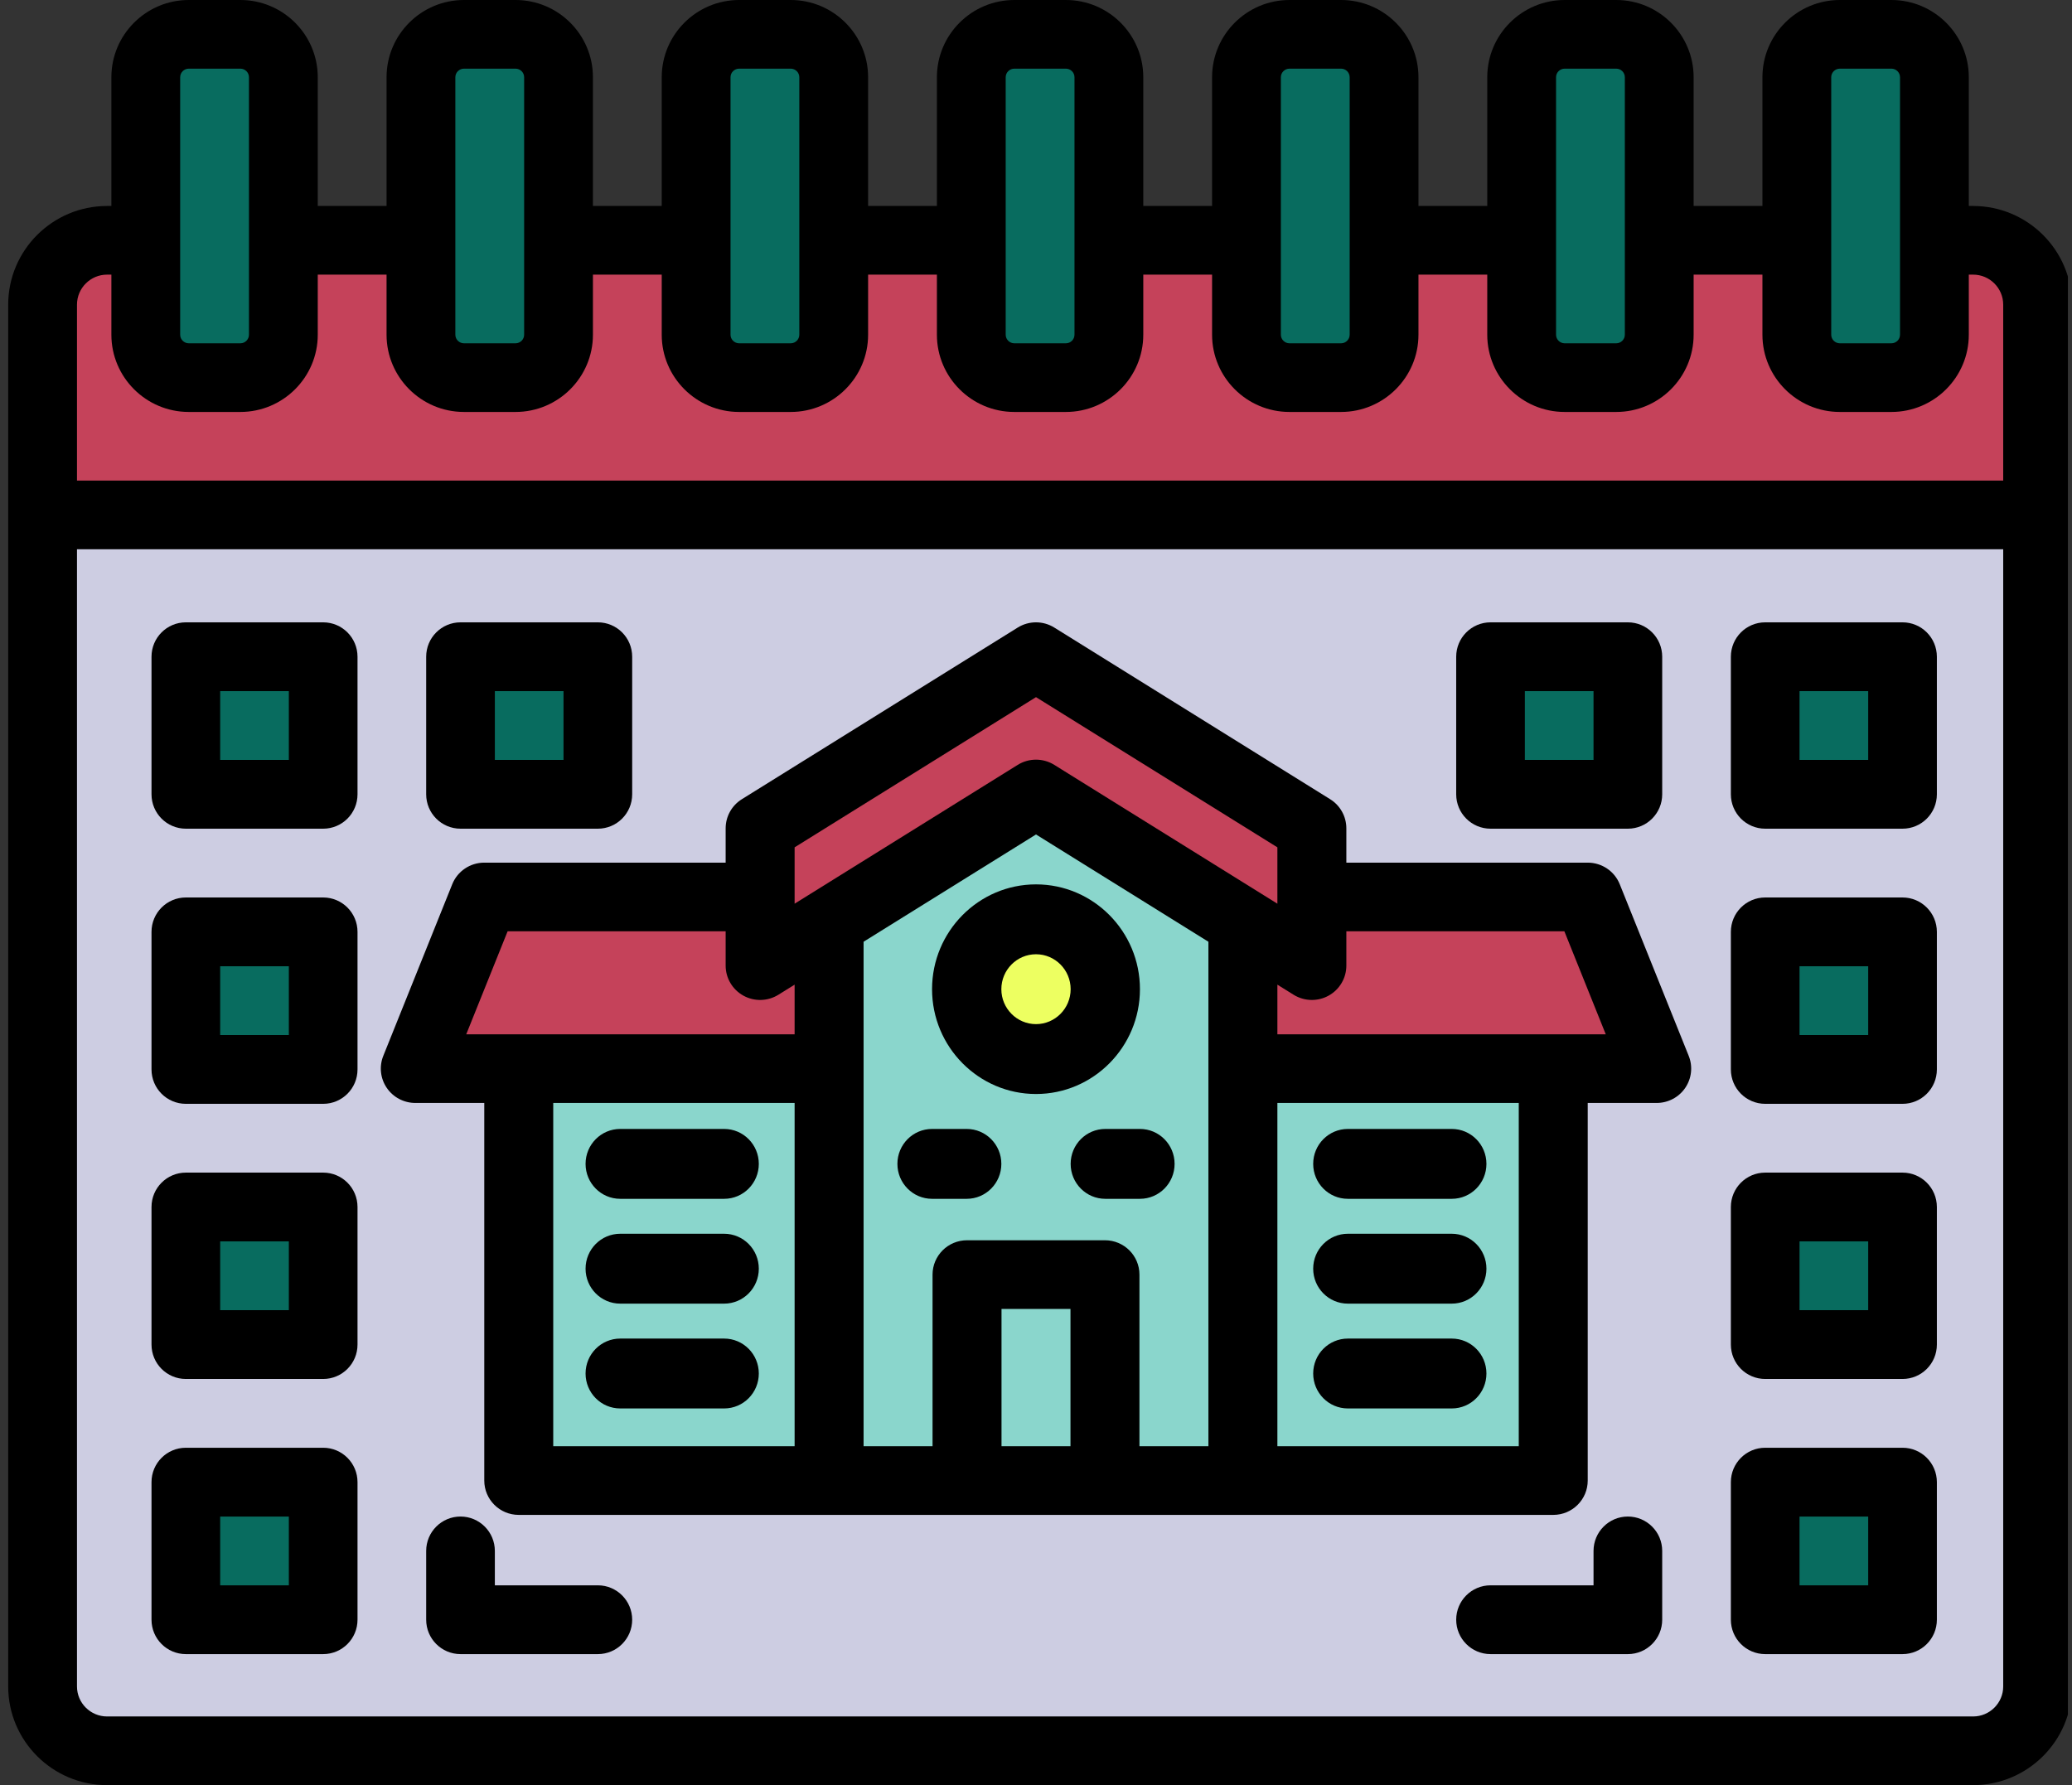 <svg width="253" height="218" viewBox="0 0 253 218" fill="none" xmlns="http://www.w3.org/2000/svg">
<rect x="0" y="0" width="253" height="218" fill="#333333" stroke="none"/>
<g clip-path="url(#clip0_3_89)">
<rect x="5.5" y="60" width="240" height="153" fill="#CDCDE2"/>
<rect x="7.458" y="30.433" width="238.746" height="32.008" fill="#C5425A"/>
<rect x="19.002" y="4.722" width="14.167" height="39.878" fill="#086C5F"/>
<rect x="52.583" y="4.722" width="14.167" height="39.878" fill="#086C5F"/>
<rect x="86.165" y="4.722" width="14.167" height="39.878" fill="#086C5F"/>
<rect x="119.747" y="4.722" width="14.167" height="39.878" fill="#086C5F"/>
<rect x="153.329" y="4.722" width="14.167" height="39.878" fill="#086C5F"/>
<rect x="186.911" y="4.722" width="14.167" height="39.878" fill="#086C5F"/>
<rect x="220.492" y="4.722" width="14.167" height="39.878" fill="#086C5F"/>
<rect x="21.1" y="79.757" width="16.791" height="16.791" fill="#086C5F"/>
<rect x="180.614" y="79.757" width="16.791" height="16.791" fill="#086C5F"/>
<rect x="21.1" y="146.92" width="16.791" height="16.791" fill="#086C5F"/>
<rect x="214.72" y="146.92" width="16.791" height="16.791" fill="#086C5F"/>
<rect x="21.1" y="113.339" width="16.791" height="16.791" fill="#086C5F"/>
<rect x="214.72" y="113.339" width="16.791" height="16.791" fill="#086C5F"/>
<rect x="21.1" y="180.502" width="16.791" height="16.791" fill="#086C5F"/>
<rect x="214.72" y="180.502" width="16.791" height="16.791" fill="#086C5F"/>
<rect x="55.207" y="79.757" width="16.791" height="16.791" fill="#086C5F"/>
<rect x="214.72" y="79.757" width="16.791" height="16.791" fill="#086C5F"/>
<path d="M59.929 110.453L193.47 109.403L201.865 128.031H52.584L59.929 110.453Z" fill="#C5425A"/>
<path d="M93.511 99.958L126.568 80.019L160.15 98.384V117.274L126.568 97.335L93.511 117.274V99.958Z" fill="#C5425A"/>
<path d="M61.504 129.08L101.907 128.555L102.694 112.027L127.093 97.335L152.804 114.65V129.08H190.059V181.552H61.504V129.08Z" fill="#8AD6CC"/>
<circle cx="126.568" cy="121.734" r="5.247" fill="#EDFF61"/>
<path d="M240.925 25.154H240.4V9.433C240.4 4.232 236.161 0 230.95 0H224.65C219.439 0 215.2 4.232 215.2 9.433V25.154H206.8V9.433C206.8 4.232 202.561 0 197.35 0H191.05C185.839 0 181.6 4.232 181.6 9.433V25.154H173.2V9.433C173.2 4.232 168.961 0 163.75 0H157.45C152.239 0 148 4.232 148 9.433V25.154H139.6V9.433C139.6 4.232 135.361 0 130.15 0H123.85C118.639 0 114.4 4.232 114.4 9.433V25.154H106V9.433C106 4.232 101.761 0 96.55 0H90.25C85.039 0 80.8 4.232 80.8 9.433V25.154H72.4V9.433C72.4 4.232 68.161 0 62.95 0H56.65C51.439 0 47.2 4.232 47.2 9.433V25.154H38.8V9.433C38.8 4.232 34.561 0 29.35 0H23.05C17.839 0 13.6 4.232 13.6 9.433V25.154H13.075C6.417 25.154 1 30.56 1 37.207V205.947C1 212.593 6.417 218 13.075 218H240.925C247.583 218 253 212.593 253 205.947V37.207C253 30.56 247.583 25.154 240.925 25.154ZM223.6 9.433C223.6 8.855 224.071 8.385 224.65 8.385H230.95C231.529 8.385 232 8.855 232 9.433V40.875C232 41.453 231.529 41.923 230.95 41.923H224.65C224.071 41.923 223.6 41.453 223.6 40.875V9.433ZM190 9.433C190 8.855 190.471 8.385 191.05 8.385H197.35C197.929 8.385 198.4 8.855 198.4 9.433V40.875C198.4 41.453 197.929 41.923 197.35 41.923H191.05C190.471 41.923 190 41.453 190 40.875V9.433ZM156.4 9.433C156.4 8.855 156.871 8.385 157.45 8.385H163.75C164.329 8.385 164.8 8.855 164.8 9.433V40.875C164.8 41.453 164.329 41.923 163.75 41.923H157.45C156.871 41.923 156.4 41.453 156.4 40.875V9.433ZM122.8 9.433C122.8 8.855 123.271 8.385 123.85 8.385H130.15C130.729 8.385 131.2 8.855 131.2 9.433V40.875C131.2 41.453 130.729 41.923 130.15 41.923H123.85C123.271 41.923 122.8 41.453 122.8 40.875V9.433ZM89.2 9.433C89.2 8.855 89.671 8.385 90.25 8.385H96.55C97.129 8.385 97.6 8.855 97.6 9.433V40.875C97.6 41.453 97.129 41.923 96.55 41.923H90.25C89.671 41.923 89.2 41.453 89.2 40.875V9.433ZM55.6 9.433C55.6 8.855 56.071 8.385 56.65 8.385H62.95C63.529 8.385 64 8.855 64 9.433V40.875C64 41.453 63.529 41.923 62.95 41.923H56.65C56.071 41.923 55.6 41.453 55.6 40.875V9.433ZM22 9.433C22 8.855 22.471 8.385 23.05 8.385H29.35C29.929 8.385 30.4 8.855 30.4 9.433V40.875C30.4 41.453 29.929 41.923 29.35 41.923H23.05C22.471 41.923 22 41.453 22 40.875V9.433ZM13.075 33.538H13.6V40.875C13.6 46.076 17.839 50.308 23.05 50.308H29.35C34.561 50.308 38.8 46.076 38.8 40.875V33.538H47.2V40.875C47.2 46.076 51.439 50.308 56.65 50.308H62.95C68.161 50.308 72.4 46.076 72.4 40.875V33.538H80.8V40.875C80.8 46.076 85.039 50.308 90.25 50.308H96.55C101.761 50.308 106 46.076 106 40.875V33.538H114.4V40.875C114.4 46.076 118.639 50.308 123.85 50.308H130.15C135.361 50.308 139.6 46.076 139.6 40.875V33.538H148V40.875C148 46.076 152.239 50.308 157.45 50.308H163.75C168.961 50.308 173.2 46.076 173.2 40.875V33.538H181.6V40.875C181.6 46.076 185.839 50.308 191.05 50.308H197.35C202.561 50.308 206.8 46.076 206.8 40.875V33.538H215.2V40.875C215.2 46.076 219.439 50.308 224.65 50.308H230.95C236.161 50.308 240.4 46.076 240.4 40.875V33.538H240.925C242.951 33.538 244.6 35.184 244.6 37.207V58.692H9.4V37.207C9.4 35.184 11.049 33.538 13.075 33.538ZM240.925 209.615H13.075C11.049 209.615 9.4 207.969 9.4 205.947V67.077H244.6V205.947C244.6 207.969 242.951 209.615 240.925 209.615Z" fill="black"/>
<path d="M39.462 76H22.692C20.377 76 18.5 77.88 18.5 80.2V97C18.5 99.319 20.377 101.2 22.692 101.2H39.462C41.777 101.2 43.654 99.319 43.654 97V80.2C43.654 77.88 41.777 76 39.462 76ZM35.269 92.8H26.885V84.4H35.269V92.8ZM56.231 101.2H73C75.315 101.2 77.192 99.319 77.192 97V80.2C77.192 77.88 75.315 76 73 76H56.231C53.916 76 52.038 77.88 52.038 80.2V97C52.038 99.319 53.916 101.2 56.231 101.2ZM60.423 84.4H68.808V92.8H60.423V84.4ZM39.462 109.6H22.692C20.377 109.6 18.5 111.481 18.5 113.8V130.6C18.5 132.919 20.377 134.8 22.692 134.8H39.462C41.777 134.8 43.654 132.919 43.654 130.6V113.8C43.654 111.481 41.777 109.6 39.462 109.6ZM35.269 126.4H26.885V118H35.269V126.4ZM39.462 143.2H22.692C20.377 143.2 18.5 145.081 18.5 147.4V164.2C18.5 166.519 20.377 168.4 22.692 168.4H39.462C41.777 168.4 43.654 166.519 43.654 164.2V147.4C43.654 145.081 41.777 143.2 39.462 143.2ZM35.269 160H26.885V151.6H35.269V160ZM39.462 176.8H22.692C20.377 176.8 18.5 178.681 18.5 181V197.8C18.5 200.119 20.377 202 22.692 202H39.462C41.777 202 43.654 200.119 43.654 197.8V181C43.654 178.681 41.777 176.8 39.462 176.8ZM35.269 193.6H26.885V185.2H35.269V193.6ZM73 193.6H60.423V189.4C60.423 187.081 58.546 185.2 56.231 185.2C53.916 185.2 52.038 187.081 52.038 189.4V197.8C52.038 200.119 53.916 202 56.231 202H73C75.315 202 77.192 200.119 77.192 197.8C77.192 195.481 75.315 193.6 73 193.6ZM198.769 185.2C196.454 185.2 194.577 187.081 194.577 189.4V193.6H182C179.685 193.6 177.808 195.481 177.808 197.8C177.808 200.119 179.685 202 182 202H198.769C201.084 202 202.962 200.119 202.962 197.8V189.4C202.962 187.081 201.084 185.2 198.769 185.2ZM232.308 76H215.538C213.223 76 211.346 77.88 211.346 80.2V97C211.346 99.319 213.223 101.2 215.538 101.2H232.308C234.623 101.2 236.5 99.319 236.5 97V80.2C236.5 77.88 234.623 76 232.308 76ZM228.115 92.8H219.731V84.4H228.115V92.8ZM182 101.2H198.769C201.084 101.2 202.962 99.319 202.962 97V80.2C202.962 77.88 201.084 76 198.769 76H182C179.685 76 177.808 77.88 177.808 80.2V97C177.808 99.319 179.685 101.2 182 101.2ZM186.192 84.4H194.577V92.8H186.192V84.4ZM232.308 109.6H215.538C213.223 109.6 211.346 111.481 211.346 113.8V130.6C211.346 132.919 213.223 134.8 215.538 134.8H232.308C234.623 134.8 236.5 132.919 236.5 130.6V113.8C236.5 111.481 234.623 109.6 232.308 109.6ZM228.115 126.4H219.731V118H228.115V126.4ZM232.308 143.2H215.538C213.223 143.2 211.346 145.081 211.346 147.4V164.2C211.346 166.519 213.223 168.4 215.538 168.4H232.308C234.623 168.4 236.5 166.519 236.5 164.2V147.4C236.5 145.081 234.623 143.2 232.308 143.2ZM228.115 160H219.731V151.6H228.115V160ZM232.308 176.8H215.538C213.223 176.8 211.346 178.681 211.346 181V197.8C211.346 200.119 213.223 202 215.538 202H232.308C234.623 202 236.5 200.119 236.5 197.8V181C236.5 178.681 234.623 176.8 232.308 176.8ZM228.115 193.6H219.731V185.2H228.115V193.6Z" fill="black"/>
<path d="M206.199 128.943L197.778 107.981C197.138 106.389 195.59 105.346 193.868 105.346H164.395V101.154C164.395 99.708 163.647 98.365 162.416 97.599L128.731 76.637C127.366 75.788 125.634 75.788 124.268 76.637L90.584 97.599C89.353 98.365 88.605 99.708 88.605 101.154V105.346H59.132C57.41 105.346 55.862 106.389 55.222 107.981L46.801 128.943C46.282 130.234 46.441 131.698 47.224 132.85C48.007 134.002 49.313 134.692 50.711 134.692H59.132V180.808C59.132 183.123 61.017 185 63.342 185H189.658C191.983 185 193.868 183.123 193.868 180.808V134.692H202.289C203.687 134.692 204.992 134.003 205.776 132.85C206.56 131.698 206.718 130.234 206.199 128.943ZM97.026 176.615H67.553V134.692H97.026V176.615ZM97.026 126.308H56.93L61.982 113.731H88.605V117.923C88.605 119.447 89.436 120.851 90.775 121.59C92.114 122.329 93.749 122.285 95.047 121.478L97.026 120.247V126.308ZM97.026 103.477L126.5 85.136L155.974 103.477V110.36L128.731 93.406C128.049 92.981 127.274 92.769 126.5 92.769C125.726 92.769 124.951 92.981 124.268 93.406L97.026 110.359V103.477ZM130.71 176.615H122.289V159.846H130.71V176.615ZM147.552 176.615H139.131V155.654C139.131 153.339 137.246 151.461 134.921 151.461H118.079C115.754 151.461 113.868 153.339 113.868 155.654V176.615H105.447V115.006L126.5 101.905L147.552 115.006V176.615ZM185.447 176.615H155.974V134.692H185.447V176.615ZM155.974 126.308V120.247L157.952 121.478C158.634 121.902 159.409 122.115 160.185 122.115C160.886 122.115 161.589 121.941 162.225 121.59C163.564 120.851 164.395 119.447 164.395 117.923V113.731H191.017L196.07 126.308H155.974Z" fill="black"/>
<path d="M139.192 120.8C139.192 113.742 133.499 108 126.5 108C119.501 108 113.808 113.742 113.808 120.8C113.808 127.858 119.501 133.6 126.5 133.6C133.499 133.6 139.192 127.858 139.192 120.8ZM126.5 125.067C124.167 125.067 122.269 123.153 122.269 120.8C122.269 118.447 124.167 116.533 126.5 116.533C128.833 116.533 130.731 118.447 130.731 120.8C130.731 123.153 128.833 125.067 126.5 125.067ZM164.577 146.4H177.269C179.606 146.4 181.5 144.49 181.5 142.133C181.5 139.777 179.606 137.867 177.269 137.867H164.577C162.24 137.867 160.346 139.777 160.346 142.133C160.346 144.49 162.24 146.4 164.577 146.4ZM164.577 159.2H177.269C179.606 159.2 181.5 157.29 181.5 154.933C181.5 152.577 179.606 150.667 177.269 150.667H164.577C162.24 150.667 160.346 152.577 160.346 154.933C160.346 157.29 162.24 159.2 164.577 159.2ZM177.269 163.467H164.577C162.24 163.467 160.346 165.377 160.346 167.733C160.346 170.09 162.24 172 164.577 172H177.269C179.606 172 181.5 170.09 181.5 167.733C181.5 165.377 179.606 163.467 177.269 163.467ZM75.731 146.4H88.423C90.76 146.4 92.654 144.49 92.654 142.133C92.654 139.777 90.76 137.867 88.423 137.867H75.731C73.394 137.867 71.5 139.777 71.5 142.133C71.5 144.49 73.394 146.4 75.731 146.4ZM88.423 150.667H75.731C73.394 150.667 71.5 152.577 71.5 154.933C71.5 157.29 73.394 159.2 75.731 159.2H88.423C90.76 159.2 92.654 157.29 92.654 154.933C92.654 152.577 90.76 150.667 88.423 150.667ZM88.423 163.467H75.731C73.394 163.467 71.5 165.377 71.5 167.733C71.5 170.09 73.394 172 75.731 172H88.423C90.76 172 92.654 170.09 92.654 167.733C92.654 165.377 90.76 163.467 88.423 163.467ZM139.192 137.867H134.962C132.625 137.867 130.731 139.777 130.731 142.133C130.731 144.49 132.625 146.4 134.962 146.4H139.192C141.529 146.4 143.423 144.49 143.423 142.133C143.423 139.777 141.529 137.867 139.192 137.867ZM118.038 137.867H113.808C111.471 137.867 109.577 139.777 109.577 142.133C109.577 144.49 111.471 146.4 113.808 146.4H118.038C120.375 146.4 122.269 144.49 122.269 142.133C122.269 139.777 120.375 137.867 118.038 137.867Z" fill="black"/>
</g>
<defs>
<clipPath id="clip0_3_89">
<rect width="252" height="218" fill="white" transform="translate(0.5)"/>
</clipPath>
</defs>
</svg>
